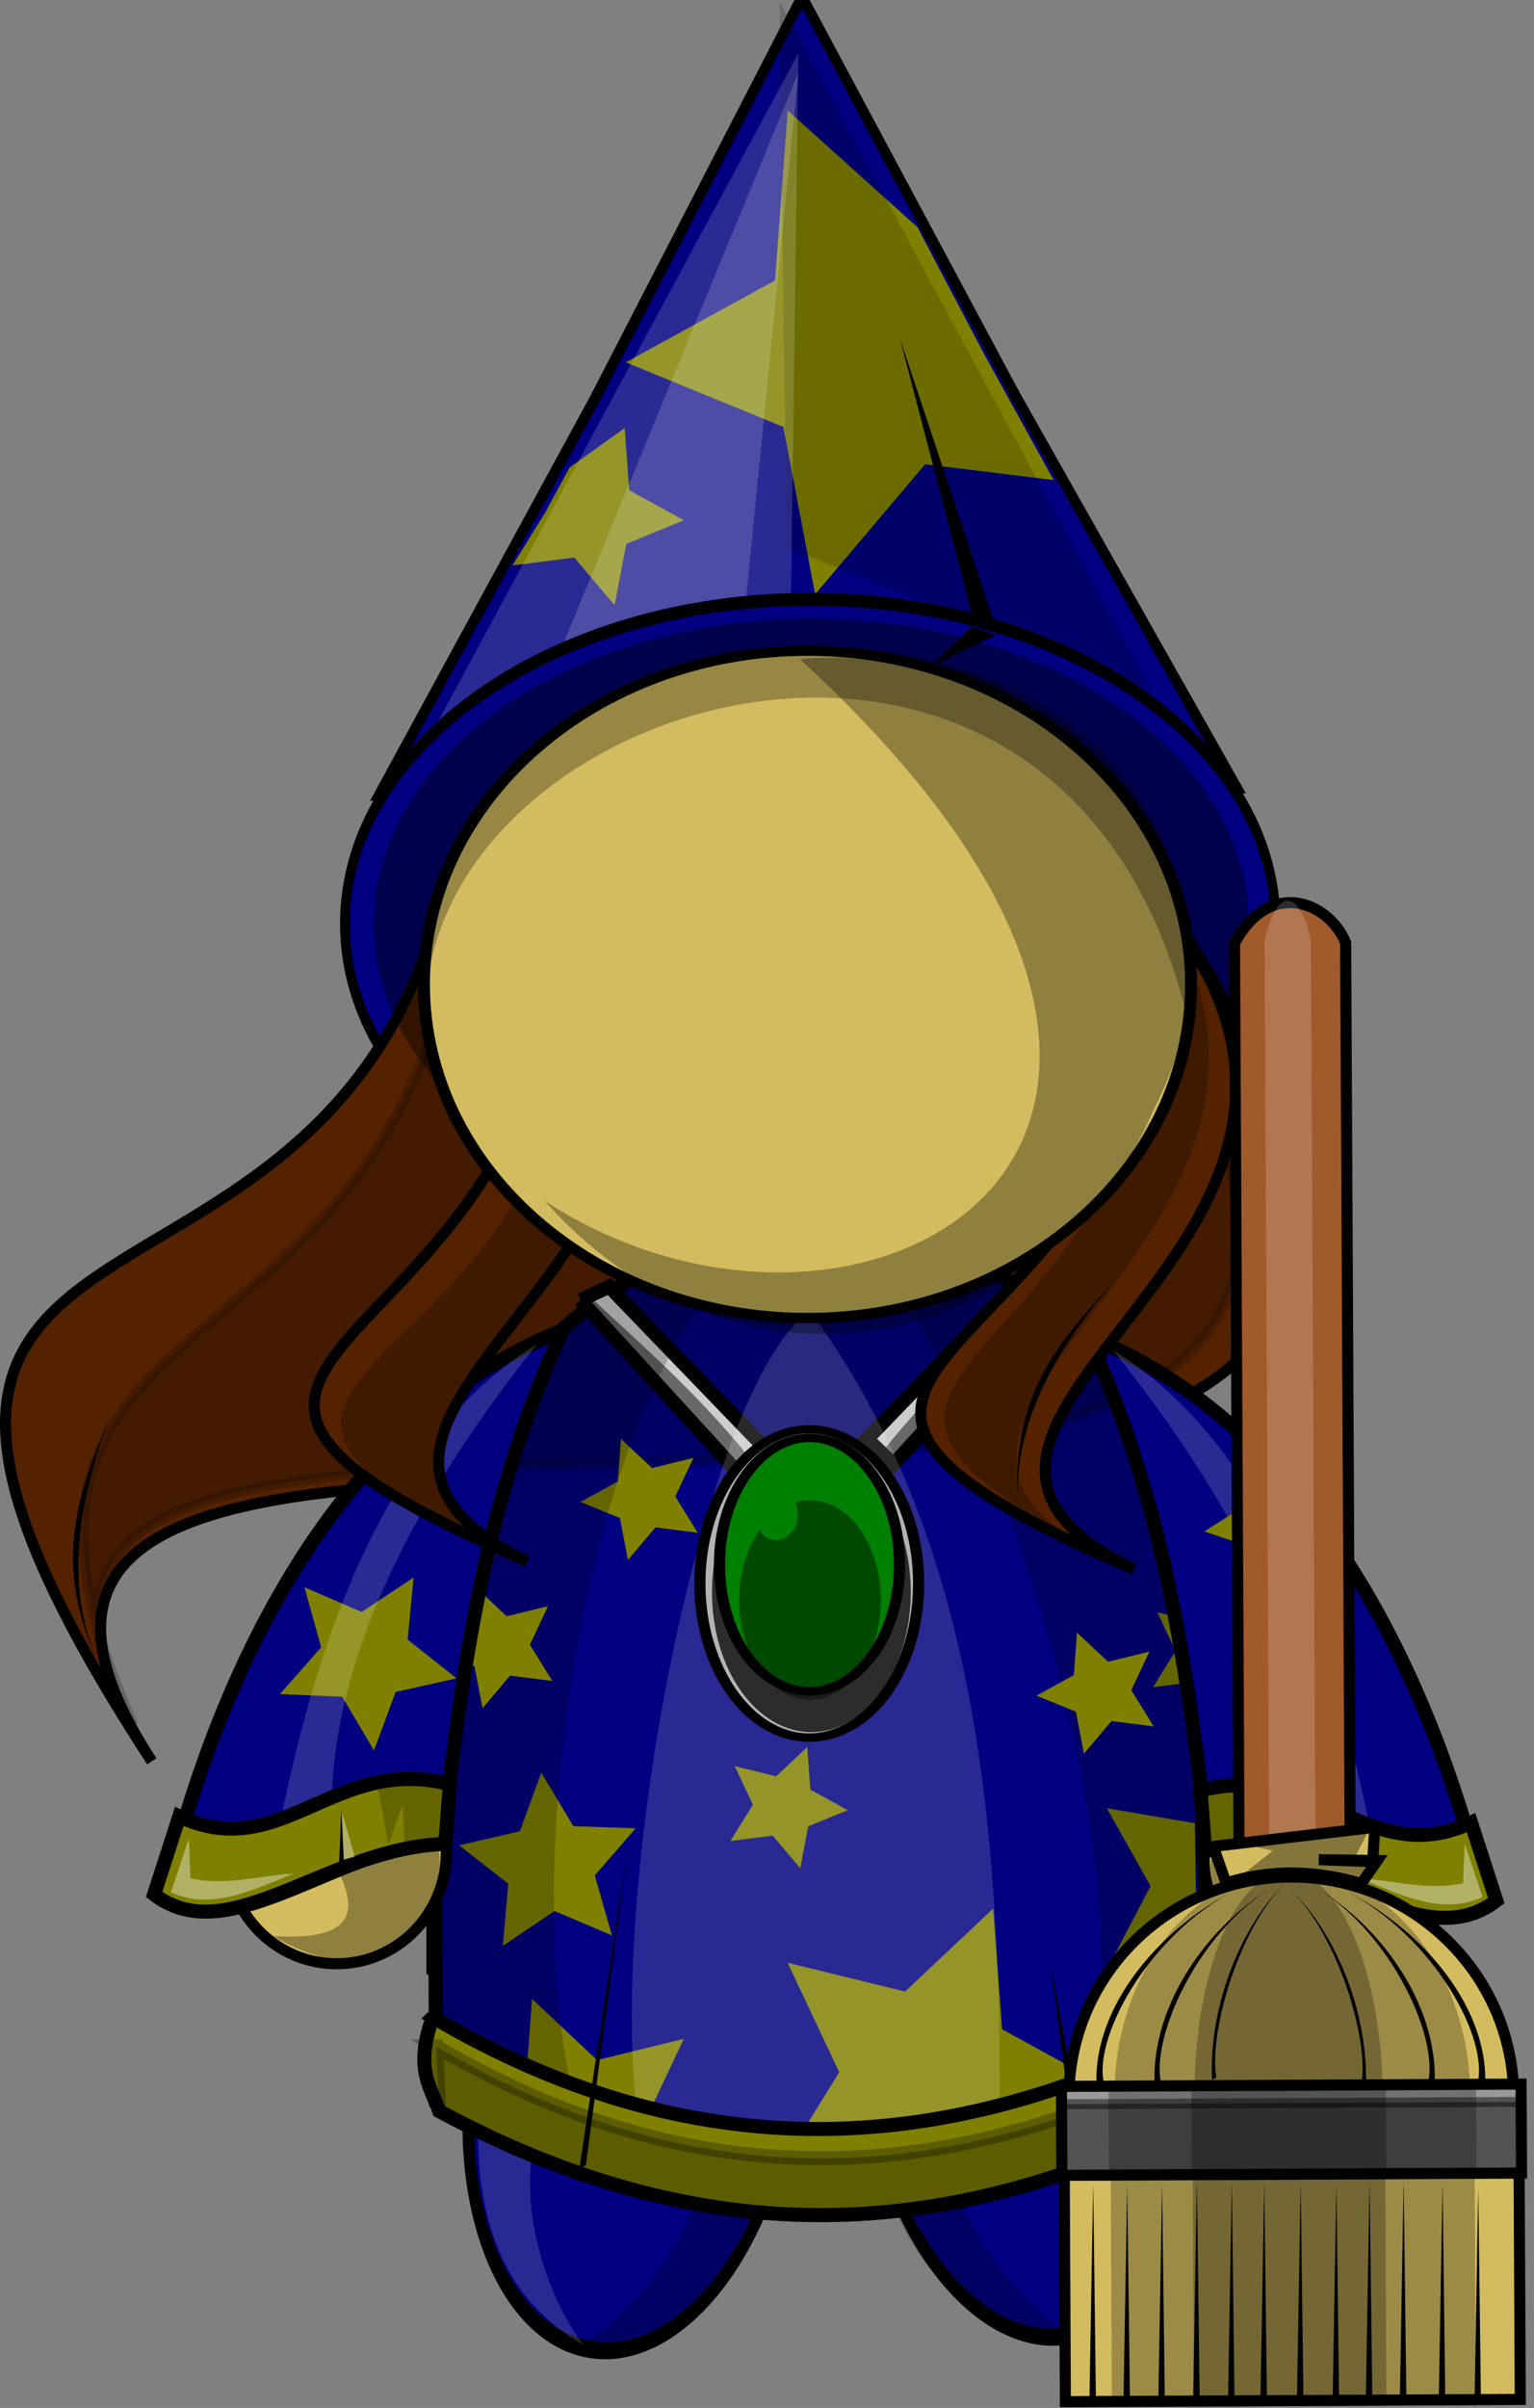 <?xml version="1.0" encoding="UTF-8" standalone="no"?>
<!-- Created with Inkscape (http://www.inkscape.org/) -->

<svg
   xmlns:dc="http://purl.org/dc/elements/1.1/"
   xmlns:cc="http://creativecommons.org/ns#"
   xmlns:rdf="http://www.w3.org/1999/02/22-rdf-syntax-ns#"
   xmlns:svg="http://www.w3.org/2000/svg"
   xmlns="http://www.w3.org/2000/svg"
   xmlns:sodipodi="http://sodipodi.sourceforge.net/DTD/sodipodi-0.dtd"
   xmlns:inkscape="http://www.inkscape.org/namespaces/inkscape"
   width="437.512"
   height="686.346"
   id="svg7305"
   version="1.1"
   inkscape:version="0.48.3.1 r9886"
   sodipodi:docname="bruja.svg">
  <rect width="100%" height="100%" fill="#808080" stroke="none"/>
  <defs
     id="defs7307">
    <inkscape:perspective
       sodipodi:type="inkscape:persp3d"
       inkscape:vp_x="0 : 240 : 1"
       inkscape:vp_y="0 : 1000 : 0"
       inkscape:vp_z="640 : 240 : 1"
       inkscape:persp3d-origin="320 : 160 : 1"
       id="perspective7313" />
    <inkscape:perspective
       id="perspective7230"
       inkscape:persp3d-origin="0.5 : 0.33333333 : 1"
       inkscape:vp_z="1 : 0.5 : 1"
       inkscape:vp_y="0 : 1000 : 0"
       inkscape:vp_x="0 : 0.5 : 1"
       sodipodi:type="inkscape:persp3d" />
    <inkscape:perspective
       id="perspective7570"
       inkscape:persp3d-origin="0.5 : 0.33333333 : 1"
       inkscape:vp_z="1 : 0.5 : 1"
       inkscape:vp_y="0 : 1000 : 0"
       inkscape:vp_x="0 : 0.5 : 1"
       sodipodi:type="inkscape:persp3d" />
    <inkscape:perspective
       id="perspective8532"
       inkscape:persp3d-origin="0.5 : 0.33333333 : 1"
       inkscape:vp_z="1 : 0.5 : 1"
       inkscape:vp_y="0 : 1000 : 0"
       inkscape:vp_x="0 : 0.5 : 1"
       sodipodi:type="inkscape:persp3d" />
    <inkscape:perspective
       id="perspective8792"
       inkscape:persp3d-origin="0.5 : 0.33333333 : 1"
       inkscape:vp_z="1 : 0.5 : 1"
       inkscape:vp_y="0 : 1000 : 0"
       inkscape:vp_x="0 : 0.5 : 1"
       sodipodi:type="inkscape:persp3d" />
    <inkscape:perspective
       id="perspective18448"
       inkscape:persp3d-origin="0.5 : 0.33333333 : 1"
       inkscape:vp_z="1 : 0.5 : 1"
       inkscape:vp_y="0 : 1000 : 0"
       inkscape:vp_x="0 : 0.5 : 1"
       sodipodi:type="inkscape:persp3d" />
    <inkscape:perspective
       id="perspective9217"
       inkscape:persp3d-origin="0.5 : 0.33333333 : 1"
       inkscape:vp_z="1 : 0.5 : 1"
       inkscape:vp_y="0 : 1000 : 0"
       inkscape:vp_x="0 : 0.5 : 1"
       sodipodi:type="inkscape:persp3d" />
    <inkscape:perspective
       id="perspective11604"
       inkscape:persp3d-origin="0.5 : 0.33333333 : 1"
       inkscape:vp_z="1 : 0.5 : 1"
       inkscape:vp_y="0 : 1000 : 0"
       inkscape:vp_x="0 : 0.5 : 1"
       sodipodi:type="inkscape:persp3d" />
  </defs>
  <sodipodi:namedview
     id="base"
     pagecolor="#ffffff"
     bordercolor="#666666"
     borderopacity="1.0"
     inkscape:pageopacity="0.0"
     inkscape:pageshadow="2"
     inkscape:zoom="0.38736264"
     inkscape:cx="-102.6838"
     inkscape:cy="280.43614"
     inkscape:current-layer="g11439"
     inkscape:document-units="px"
     showgrid="false"
     inkscape:window-width="1022"
     inkscape:window-height="623"
     inkscape:window-x="0"
     inkscape:window-y="48"
     inkscape:window-maximized="0"
     fit-margin-top="0"
     fit-margin-left="0"
     fit-margin-right="0"
     fit-margin-bottom="0" />
  <g
     id="layer1"
     inkscape:label="Layer 1"
     inkscape:groupmode="layer"
     transform="translate(-8.421,255.115)">
    <g
       transform="matrix(4,0,0,4,757.923,-7298.688)"
       id="g11439">
      <path
         transform="matrix(0.303,0,0,-0.324,-79.475,2220.172)"
         d="m -167.379,1418.235 -48.739,-88.368 -50.782,-87.21 100.898,1.975 100.917,-0.373 -52.159,86.393 z"
         inkscape:randomized="0"
         inkscape:rounded="0"
         inkscape:flatsided="false"
         sodipodi:arg2="2.6259302"
         sodipodi:arg1="1.5787327"
         sodipodi:r2="57.086895"
         sodipodi:r1="116.52179"
         sodipodi:cy="1301.7169"
         sodipodi:cx="-166.45445"
         sodipodi:sides="3"
         id="path8282-4"
         style="color:#000000;fill:#000080;fill-opacity:1;fill-rule:nonzero;stroke:#000000;stroke-width:2.427px;stroke-linecap:butt;stroke-linejoin:miter;stroke-miterlimit:4;stroke-opacity:1;stroke-dasharray:none;stroke-dashoffset:0;marker:none;visibility:visible;display:inline;overflow:visible;enable-background:accumulate"
         sodipodi:type="star" />
      <path
         sodipodi:nodetypes="cccccccccc"
         id="path7991-1-8-1"
         d="m -129.256,1803.245 7.848,-9.267 9.162,1.125 -4.893,-8.856 -4.817,-9.162 -9.253,-8.321 -0.902,12.11 -10.647,5.84 11.239,4.601 2.264,11.931 z"
         style="color:#000000;fill:#808000;fill-opacity:1;fill-rule:nonzero;stroke:none;stroke-width:0.912px;marker:none;visibility:visible;display:inline;overflow:visible;enable-background:accumulate"
         inkscape:connector-curvature="0" />
      <path
         sodipodi:nodetypes="cccc"
         id="path8537-7-5-0"
         d="m -131.8,1761.002 26.548,49.191 -26.024,-10.273 -0.523,-38.918 z"
         style="opacity:0.167;fill:#000000;stroke:none"
         inkscape:connector-curvature="0" />
      <path
         sodipodi:nodetypes="cccccccccc"
         id="path7991-4-4"
         d="m -143.553,1804.018 -2.872,-3.392 -4.409,0.561 2.338,-3.78 1.728,-3.196 3.931,-2.814 0.33,4.432 3.897,2.137 -4.113,1.684 -0.829,4.367 z"
         style="color:#000000;fill:#808000;fill-opacity:1;fill-rule:nonzero;stroke:none;stroke-width:0.912px;marker:none;visibility:visible;display:inline;overflow:visible;enable-background:accumulate"
         inkscape:connector-curvature="0" />
      <path
         sodipodi:nodetypes="cccc"
         id="path8537-7-8"
         d="m -130.452,1764.701 -26.548,49.191 26.024,-10.273 0.523,-38.918 z"
         style="opacity:0.167;fill:#ffffff;stroke:none"
         inkscape:connector-curvature="0" />
      <path
         id="path8537-70"
         d="m -130.452,1766.088 -16.838,40.868 13.078,-3.106 3.76,-37.763 z"
         style="opacity:0.167;fill:#ffffff;stroke:none"
         inkscape:connector-curvature="0" />
      <path
         transform="matrix(0.932,0,0,1.242,-5.496,-62.943)"
         d="m -97.561,1521.46 c 0,10.278 -15.94,18.61 -35.603,18.61 -19.663,0 -35.603,-8.332 -35.603,-18.61 0,-10.278 15.94,-18.611 35.603,-18.611 19.663,0 35.603,8.332 35.603,18.611 z"
         sodipodi:ry="18.610533"
         sodipodi:rx="35.60276"
         sodipodi:cy="1521.46"
         sodipodi:cx="-133.16357"
         id="path8259-8"
         style="color:#000000;fill:#000080;fill-opacity:1;fill-rule:nonzero;stroke:#000000;stroke-width:0.734px;stroke-linecap:butt;stroke-linejoin:miter;stroke-miterlimit:4;stroke-opacity:1;stroke-dasharray:none;stroke-dashoffset:0;marker:none;visibility:visible;display:inline;overflow:visible;enable-background:accumulate"
         sodipodi:type="arc" />
      <path
         sodipodi:nodetypes="cccc"
         id="path9325"
         d="m -156.771,1828.045 53.129,-1.798 c 44.896,68.942 -101.127,16.822 -72.909,60.158 -28.48,-43.638 9.265,-27.543 19.78,-58.36 z"
         style="color:#000000;fill:#552200;fill-opacity:1;fill-rule:nonzero;stroke:#000000;stroke-width:0.79px;stroke-linecap:butt;stroke-linejoin:miter;stroke-miterlimit:4;stroke-opacity:1;stroke-dasharray:none;stroke-dashoffset:0;marker:none;visibility:visible;display:inline;overflow:visible;enable-background:accumulate"
         inkscape:connector-curvature="0" />
      <g
         id="g5353-2-9-3-4-2"
         transform="translate(-960.624,99.545)">
        <path
           sodipodi:type="arc"
           style="color:#000000;fill:#000080;fill-opacity:1;fill-rule:nonzero;stroke:#000000;stroke-width:0.552px;stroke-linecap:butt;stroke-linejoin:miter;stroke-miterlimit:4;stroke-opacity:1;stroke-dasharray:none;stroke-dashoffset:0;marker:none;visibility:visible;display:inline;overflow:visible;enable-background:accumulate"
           id="path6017-7-5-3-1-0-8-7-4-1-8-4"
           sodipodi:cx="266.68027"
           sodipodi:cy="450.3295"
           sodipodi:rx="7.8286824"
           sodipodi:ry="8.6494312"
           d="m 274.509,450.329 c 0,4.777 -3.505,8.649 -7.829,8.649 -4.324,0 -7.829,-3.872 -7.829,-8.649 0,-4.777 3.505,-8.649 7.829,-8.649 4.324,0 7.829,3.872 7.829,8.649 z"
           transform="matrix(-1.454,0.151,0.297,2.225,1100.427,766.358)" />
        <path
           sodipodi:type="arc"
           style="color:#000000;fill:#000080;fill-opacity:1;fill-rule:nonzero;stroke:#000000;stroke-width:0.552px;stroke-linecap:butt;stroke-linejoin:miter;stroke-miterlimit:4;stroke-opacity:1;stroke-dasharray:none;stroke-dashoffset:0;marker:none;visibility:visible;display:inline;overflow:visible;enable-background:accumulate"
           id="path6017-6-6-5-9-9-2-8-1-7-7"
           sodipodi:cx="266.68027"
           sodipodi:cy="450.3295"
           sodipodi:rx="7.8286824"
           sodipodi:ry="8.6494312"
           d="m 274.509,450.329 c 0,4.777 -3.505,8.649 -7.829,8.649 -4.324,0 -7.829,-3.872 -7.829,-8.649 0,-4.777 3.505,-8.649 7.829,-8.649 4.324,0 7.829,3.872 7.829,8.649 z"
           transform="matrix(1.454,0.151,-0.297,2.225,564.301,767.319)" />
        <path
           style="color:#000000;fill:#cccccc;fill-opacity:1;fill-rule:nonzero;stroke:#000000;stroke-width:1px;stroke-linecap:butt;stroke-linejoin:miter;stroke-miterlimit:4;stroke-opacity:1;stroke-dasharray:none;stroke-dashoffset:0;marker:none;visibility:visible;display:inline;overflow:visible;enable-background:accumulate"
           d="m 804.152,1777.339 c 19.203,7.795 37.233,6.68 54.531,0 l 0,24.379 c -21.496,11.198 -39.644,8.531 -54.531,0 l 0,-24.379 z"
           id="rect5545-7-1-48-4-4-2-1-0-1-9"
           sodipodi:nodetypes="ccccc"
           inkscape:connector-curvature="0" />
        <path
           style="color:#000000;fill:#cccccc;fill-opacity:1;fill-rule:nonzero;stroke:none;stroke-width:1px;marker:none;visibility:visible;display:inline;overflow:visible;enable-background:accumulate"
           d="m 807.098,1776.703 -0.64,4.07 c 16.524,4.161 34.608,6.966 51.601,-0.833 -0.331,-1.544 -0.662,-2.933 -0.993,-4.312 l -49.968,1.075 z"
           id="path3059-3-0-7-6-2-3-7-3"
           sodipodi:nodetypes="ccccc"
           inkscape:connector-curvature="0" />
        <g
           id="g5345-1-9-4-2-9">
          <path
             sodipodi:nodetypes="cccc"
             id="path6197-8-2-6-8-5-2-0-3-0-7-2"
             d="m 851.498,1826.369 c 3.67,-6.06 5.128,-19.392 -5.57,-20.706 l 9.823,-3.211 c 3.564,7.726 5.453,18.363 -4.252,23.917 z"
             style="opacity:0.103;color:#000000;fill:#000000;fill-opacity:1;fill-rule:nonzero;stroke:none;stroke-width:1px;marker:none;visibility:visible;display:inline;overflow:visible;enable-background:accumulate"
             inkscape:connector-curvature="0" />
          <path
             sodipodi:nodetypes="ccccc"
             id="path6139-0-8-9-6-1-6-9-3-2-8"
             d="m 808.025,1804.069 c 7.578,3.143 14.951,4.95 22.054,5 l -0.625,1.964 c -7.965,-0.108 -15.479,-1.311 -21.786,-5.446 l 0.357,-1.518 z"
             style="opacity:0.21;color:#000000;fill:#000000;fill-opacity:1;fill-rule:nonzero;stroke:none;stroke-width:1px;marker:none;visibility:visible;display:inline;overflow:visible;enable-background:accumulate"
             inkscape:connector-curvature="0" />
          <path
             sodipodi:nodetypes="ccccc"
             id="path6139-9-4-9-6-9-3-1-0-9-2-3"
             d="m 856.463,1803.176 c -7.578,3.143 -14.951,4.95 -22.054,5 l 0.625,1.964 c 7.965,-0.108 15.479,-1.311 21.786,-5.446 l -0.357,-1.518 z"
             style="opacity:0.21;color:#000000;fill:#000000;fill-opacity:1;fill-rule:nonzero;stroke:none;stroke-width:1px;marker:none;visibility:visible;display:inline;overflow:visible;enable-background:accumulate"
             inkscape:connector-curvature="0" />
          <path
             sodipodi:nodetypes="cccc"
             id="path6197-17-7-2-2-3-5-8-1-6-0"
             d="m 814.543,1828.444 c 6.089,-3.622 13.645,-14.703 4.821,-20.893 l 10.179,1.786 c -0.487,8.494 -3.823,18.77 -15,19.107 z"
             style="opacity:0.21;color:#000000;fill:#000000;fill-opacity:1;fill-rule:nonzero;stroke:none;stroke-width:1px;marker:none;visibility:visible;display:inline;overflow:visible;enable-background:accumulate"
             inkscape:connector-curvature="0" />
          <path
             sodipodi:nodetypes="cccc"
             id="path6197-1-9-3-1-2-3-9-8-9-1-1"
             d="m 849.908,1827.885 c -6.089,-3.622 -13.645,-14.703 -4.821,-20.893 l -10.179,1.786 c 0.487,8.494 3.823,18.77 15,19.107 z"
             style="opacity:0.21;color:#000000;fill:#000000;fill-opacity:1;fill-rule:nonzero;stroke:none;stroke-width:1px;marker:none;visibility:visible;display:inline;overflow:visible;enable-background:accumulate"
             inkscape:connector-curvature="0" />
          <path
             sodipodi:nodetypes="cccc"
             id="path6197-8-5-3-6-7-4-8-4-5-6-0-7"
             d="m 814.83,1828.434 c -4.248,-5.67 -7.011,-18.794 3.506,-21.153 l -10.091,-2.229 c -1.065,5.779 -2.987,17.979 6.585,23.382 z"
             style="opacity:0.163;color:#000000;fill:#ffffff;fill-opacity:1;fill-rule:nonzero;stroke:none;stroke-width:1px;marker:none;visibility:visible;display:inline;overflow:visible;enable-background:accumulate"
             inkscape:connector-curvature="0" />
        </g>
      </g>
      <path
         transform="matrix(0.876,0,0,1.168,-12.888,49.657)"
         d="m -97.561,1521.46 c 0,10.278 -15.94,18.61 -35.603,18.61 -19.663,0 -35.603,-8.332 -35.603,-18.61 0,-10.278 15.94,-18.611 35.603,-18.611 19.663,0 35.603,8.332 35.603,18.611 z"
         sodipodi:ry="18.610533"
         sodipodi:rx="35.60276"
         sodipodi:cy="1521.46"
         sodipodi:cx="-133.16357"
         id="path8259-3-8"
         style="opacity:0.408;color:#000000;fill:#000000;fill-opacity:1;fill-rule:nonzero;stroke:none;stroke-width:0.734px;marker:none;visibility:visible;display:inline;overflow:visible;enable-background:accumulate"
         sodipodi:type="arc" />
      <path
         d="m 311.429,356.416 c 0,15.286 -12.232,27.679 -27.321,27.679 -15.089,0 -27.321,-12.392 -27.321,-27.679 0,-15.286 12.232,-27.679 27.321,-27.679 15.089,0 27.321,12.392 27.321,27.679 z"
         sodipodi:ry="27.678572"
         sodipodi:rx="27.321428"
         sodipodi:cy="356.41592"
         sodipodi:cx="284.10715"
         id="path5403-1-1-6-9-22-2-0-9-6-9"
         style="color:#000000;fill:#000080;fill-opacity:1;fill-rule:nonzero;stroke:#000000;stroke-width:1px;stroke-linecap:butt;stroke-linejoin:miter;stroke-miterlimit:4;stroke-opacity:1;stroke-dasharray:none;stroke-dashoffset:0;marker:none;visibility:visible;display:inline;overflow:visible;enable-background:accumulate"
         sodipodi:type="arc"
         transform="translate(-413.114,1519.782)" />
      <path
         sodipodi:nodetypes="cccc"
         id="path9325-1"
         d="m -155.41,1830.484 48.547,-1.643 c 41.025,62.996 -93.422,15.034 -71.015,54.97 -13.516,-30.671 15.245,-23.412 22.467,-53.327 z"
         style="opacity:0.202;color:#000000;fill:#000000;fill-opacity:1;fill-rule:nonzero;stroke:#000000;stroke-width:0.722px;stroke-linecap:butt;stroke-linejoin:miter;stroke-miterlimit:4;stroke-opacity:1;stroke-dasharray:none;stroke-dashoffset:0;marker:none;visibility:visible;display:inline;overflow:visible;enable-background:accumulate"
         inkscape:connector-curvature="0" />
      <path
         transform="translate(0,308.268)"
         id="path10553"
         d="m -145.982,1545.279 11.198,12.261 1.88,-1.798 -11.034,-11.443 -2.043,0.981 z"
         style="fill:#cccccc;stroke:#000000;stroke-width:1px;stroke-linecap:butt;stroke-linejoin:miter;stroke-opacity:1"
         inkscape:connector-curvature="0" />
      <path
         sodipodi:nodetypes="ccccc"
         id="path10553-1"
         d="m -145.982,1853.547 11.198,12.261 0.84,-1.047 c -3.819,-4.714 -7.82,-8.157 -11.786,-11.848 l -0.252,0.634 z"
         style="opacity:0.491;fill:#000000;stroke:none"
         inkscape:connector-curvature="0" />
      <path
         sodipodi:nodetypes="ccccc"
         id="rect5545-7-1-48-8-3-9-3-1-1"
         d="m -156.403,1877.262 c 19.203,7.795 37.233,6.68 54.531,0 l 0.694,34.089 c -21.496,11.198 -40.222,7.837 -55.109,-0.694 l -0.116,-33.395 z"
         style="color:#000000;fill:#000080;fill-opacity:1;fill-rule:nonzero;stroke:#000000;stroke-width:1px;stroke-linecap:butt;stroke-linejoin:miter;stroke-miterlimit:4;stroke-opacity:1;stroke-dasharray:none;stroke-dashoffset:0;marker:none;visibility:visible;display:inline;overflow:visible;enable-background:accumulate"
         inkscape:connector-curvature="0" />
      <path
         sodipodi:nodetypes="ccccc"
         id="path3059-3-9-7-6-38-5-5"
         d="m -151.496,1876.625 -0.64,4.07 c 16.524,4.161 34.608,6.966 51.601,-0.833 -0.331,-1.544 -0.662,-2.933 -0.993,-4.312 l -49.968,1.075 z"
         style="color:#000000;fill:#000080;fill-opacity:1;fill-rule:nonzero;stroke:none;stroke-width:1px;marker:none;visibility:visible;display:inline;overflow:visible;enable-background:accumulate"
         inkscape:connector-curvature="0" />
      <path
         transform="matrix(-0.353,0.146,0.146,0.353,-437.633,1356.435)"
         d="m -197.803,1542.5 -7.072,-3.652 -6.915,3.941 1.288,-7.855 -5.885,-5.359 7.868,-1.202 3.278,-7.253 3.575,7.112 7.911,0.876 -5.659,5.598 z"
         inkscape:randomized="0"
         inkscape:rounded="0"
         inkscape:flatsided="false"
         sodipodi:arg2="1.5501193"
         sodipodi:arg1="0.92180077"
         sodipodi:r2="5.8306255"
         sodipodi:r1="11.901066"
         sodipodi:cy="1533.0187"
         sodipodi:cx="-204.99603"
         sodipodi:sides="5"
         id="path7991-5-4"
         style="color:#000000;fill:#808000;fill-opacity:1;fill-rule:nonzero;stroke:none;stroke-width:0.912px;marker:none;visibility:visible;display:inline;overflow:visible;enable-background:accumulate"
         sodipodi:type="star" />
      <path
         transform="matrix(-0.555,0.065,0.065,0.555,-361.566,1056.328)"
         d="m -197.803,1542.5 -7.072,-3.652 -6.915,3.941 1.288,-7.855 -5.885,-5.359 7.868,-1.202 3.278,-7.253 3.575,7.112 7.911,0.876 -5.659,5.598 z"
         inkscape:randomized="0"
         inkscape:rounded="0"
         inkscape:flatsided="false"
         sodipodi:arg2="1.5501193"
         sodipodi:arg1="0.92180077"
         sodipodi:r2="5.8306255"
         sodipodi:r1="11.901066"
         sodipodi:cy="1533.0187"
         sodipodi:cx="-204.99603"
         sodipodi:sides="5"
         id="path7991-1-92"
         style="color:#000000;fill:#808000;fill-opacity:1;fill-rule:nonzero;stroke:none;stroke-width:0.912px;marker:none;visibility:visible;display:inline;overflow:visible;enable-background:accumulate"
         sodipodi:type="star" />
      <path
         sodipodi:nodetypes="cccccc"
         id="path7991-7-8-5"
         d="m -141.334,1911.941 2.716,-5.759 -6.185,1.512 -4.637,-4.363 -0.473,6.349 8.579,2.26 z"
         style="color:#000000;fill:#808000;fill-opacity:1;fill-rule:nonzero;stroke:none;stroke-width:0.912px;marker:none;visibility:visible;display:inline;overflow:visible;enable-background:accumulate"
         inkscape:connector-curvature="0" />
      <path
         sodipodi:nodetypes="ccccccc"
         id="path5951-5-5-3-3-9-3-0-9-7"
         d="m -137.36,1853.814 c -10.777,15.141 -13.632,51.205 -6.921,62.112 l -12.519,-4.866 1.145,-20.372 c 1.779,-12.392 3.704,-24.722 8.75,-35.714 l 4.273,-2.801 5.273,1.641 z"
         style="opacity:0.21;fill:#000000;stroke:none"
         inkscape:connector-curvature="0" />
      <path
         sodipodi:nodetypes="cccccccccccc"
         id="path7991-7-4"
         d="m -121.574,1917.1 -1.946,-2.298 -8.553,1.089 4.535,-7.333 -3.678,-7.798 8.375,2.048 6.279,-5.908 0.641,8.598 7.559,4.146 -7.979,3.266 -0.646,3.406 -4.587,0.783 z"
         style="color:#000000;fill:#808000;fill-opacity:1;fill-rule:nonzero;stroke:none;stroke-width:0.912px;marker:none;visibility:visible;display:inline;overflow:visible;enable-background:accumulate"
         inkscape:connector-curvature="0" />
      <path
         sodipodi:nodetypes="cccccc"
         id="path7991-7-8-8-9"
         d="m -102.05,1899.686 -6.243,1.25 2.956,-5.639 -3.119,-5.551 6.277,1.069 0.129,8.871 z"
         style="color:#000000;fill:#808000;fill-opacity:1;fill-rule:nonzero;stroke:none;stroke-width:0.912px;marker:none;visibility:visible;display:inline;overflow:visible;enable-background:accumulate"
         inkscape:connector-curvature="0" />
      <g
         transform="translate(-20.344,-1.387)"
         id="g8463-9">
        <path
           transform="matrix(-0.286,0,0,0.286,7.893,1792.812)"
           sodipodi:type="arc"
           style="color:#000000;fill:#d3bc5f;fill-opacity:1;fill-rule:nonzero;stroke:#000000;stroke-width:2.766px;stroke-linecap:butt;stroke-linejoin:miter;stroke-miterlimit:4;stroke-opacity:1;stroke-dasharray:none;stroke-dashoffset:0;marker:none;visibility:visible;display:inline;overflow:visible;enable-background:accumulate"
           id="path5403-8-7-2-3-7-7-1-4-9-4-4"
           sodipodi:cx="284.10715"
           sodipodi:cy="356.41592"
           sodipodi:rx="27.321428"
           sodipodi:ry="27.678572"
           d="m 311.429,356.416 c 0,15.286 -12.232,27.679 -27.321,27.679 -15.089,0 -27.321,-12.392 -27.321,-27.679 0,-15.286 12.232,-27.679 27.321,-27.679 15.089,0 27.321,12.392 27.321,27.679 z" />
        <path
           style="opacity:0.322;color:#000000;fill:#000000;fill-opacity:1;fill-rule:nonzero;stroke:none;stroke-width:1px;marker:none;visibility:visible;display:inline;overflow:visible;enable-background:accumulate"
           d="m -65.928,1893.243 -7.702,3.157 c -1.744,3.791 0.856,4.516 4.798,4.293 -5.602,3.283 -8.764,1.413 -11.364,-1.641 -0.2,-2.095 -1.31,-5.31 0.505,-4.925 4.714,1.919 9.428,-0.71 14.142,-2.273 l -0.379,1.389 z"
           id="path6893-1-9-3-4-6-5-0-7-8-5"
           sodipodi:nodetypes="ccccccc"
           inkscape:connector-curvature="0" />
        <path
           sodipodi:type="star"
           style="color:#000000;fill:#808000;fill-opacity:1;fill-rule:nonzero;stroke:none;stroke-width:0.912px;marker:none;visibility:visible;display:inline;overflow:visible;enable-background:accumulate"
           id="path7991-1-5-1-9"
           sodipodi:sides="5"
           sodipodi:cx="-204.99603"
           sodipodi:cy="1533.0187"
           sodipodi:r1="11.901066"
           sodipodi:r2="5.8306255"
           sodipodi:arg1="0.92180077"
           sodipodi:arg2="1.5501193"
           inkscape:flatsided="false"
           inkscape:rounded="0"
           inkscape:randomized="0"
           d="m -197.803,1542.5 -7.072,-3.652 -6.915,3.941 1.288,-7.855 -5.885,-5.359 7.868,-1.202 3.278,-7.253 3.575,7.112 7.911,0.876 -5.659,5.598 z"
           transform="matrix(0.353,0.146,-0.146,0.353,215.193,1368.829)" />
        <path
           style="color:#000000;fill:#000080;fill-opacity:1;fill-rule:nonzero;stroke:#000000;stroke-width:1px;stroke-linecap:butt;stroke-linejoin:miter;stroke-miterlimit:4;stroke-opacity:1;stroke-dasharray:none;stroke-dashoffset:0;marker:none;visibility:visible;display:inline;overflow:visible;enable-background:accumulate"
           d="m -89.467,1857.52 c 18.707,7.428 25.86,29.767 28.388,40.244 -4.046,4.074 -13.39,-3.813 -19.816,-3.815 -1.404,-12.143 -2.969,-24.286 -8.571,-36.428 z"
           id="path5614-3-8-8-8-3-1-0-1-0-3"
           sodipodi:nodetypes="cccc"
           inkscape:connector-curvature="0" />
        <path
           style="opacity:0.167;color:#000000;fill:#ffffff;fill-opacity:1;fill-rule:nonzero;stroke:none;stroke-width:1px;marker:none;visibility:visible;display:inline;overflow:visible;enable-background:accumulate"
           d="m -87.662,1858.495 c 8.817,11.043 15.964,24.052 14.482,36.741 2.361,-1.067 3.366,3.24 4.748,2.009 -2.108,-11.396 -5.99,-30.596 -19.23,-38.751 z"
           id="path6260-6-1-8-3-2-8-6-1-3-5"
           sodipodi:nodetypes="cccc"
           inkscape:connector-curvature="0" />
        <path
           style="fill:#808000;stroke:#000000;stroke-width:1px;stroke-linecap:butt;stroke-linejoin:miter;stroke-opacity:1"
           d="m -81.103,1894.123 -0.327,-4.25 c 8.212,-2.147 12.002,5.702 19.29,2.289 l 1.798,5.558 c -5.307,4.087 -12.339,-3.351 -20.761,-3.596 z"
           id="path7989-0-7"
           sodipodi:nodetypes="ccccc"
           inkscape:connector-curvature="0" />
      </g>
      <path
         id="path10553-0"
         d="m -112.47,1852.975 -11.198,12.261 -1.88,-1.798 11.034,-11.443 2.043,0.981 z"
         style="fill:#cccccc;stroke:#000000;stroke-width:1px;stroke-linecap:butt;stroke-linejoin:miter;stroke-opacity:1"
         inkscape:connector-curvature="0" />
      <path
         sodipodi:nodetypes="ccccc"
         id="path10553-1-0"
         d="m -112.175,1852.813 -11.198,12.261 -0.84,-1.047 c 3.819,-4.714 7.82,-8.157 11.786,-11.848 l 0.252,0.634 z"
         style="opacity:0.491;fill:#000000;stroke:none"
         inkscape:connector-curvature="0" />
      <path
         sodipodi:nodetypes="ccccccc"
         id="path5951-4-9-9-1-1-2-8-5-4-0"
         d="m -122.2,1854.687 c 10.777,18.002 17.403,48.196 10.692,61.163 l 9.842,-5.12 -0.597,-13.552 c 1.17,-11.062 -2.216,-28.929 -8.75,-42.463 l -5.231,-2.865 -5.956,2.836 z"
         style="opacity:0.21;fill:#000000;stroke:none"
         inkscape:connector-curvature="0" />
      <path
         sodipodi:nodetypes="ccc"
         id="path9348"
         d="m -104.511,1825.53 c 19.682,24.079 -23.909,36.511 -2.016,47.193 -35.968,-15.514 3.38,-13.539 2.016,-47.193 z"
         style="color:#000000;fill:#552200;fill-opacity:1;fill-rule:nonzero;stroke:#000000;stroke-width:0.79px;stroke-linecap:butt;stroke-linejoin:miter;stroke-miterlimit:4;stroke-opacity:1;stroke-dasharray:none;stroke-dashoffset:0;marker:none;visibility:visible;display:inline;overflow:visible;enable-background:accumulate"
         inkscape:connector-curvature="0" />
      <path
         sodipodi:nodetypes="ccc"
         id="path9348-9"
         d="m -104.511,1825.53 c 15.132,24.558 -27.623,36.902 -2.016,47.193 -32.273,-15.523 3.602,-11.929 2.016,-47.193 z"
         style="opacity:0.249;color:#000000;fill:#000000;fill-opacity:1;fill-rule:nonzero;stroke:none;stroke-width:0.79px;marker:none;visibility:visible;display:inline;overflow:visible;enable-background:accumulate"
         inkscape:connector-curvature="0" />
      <path
         d="m 311.429,356.416 c 0,15.286 -12.232,27.679 -27.321,27.679 -15.089,0 -27.321,-12.392 -27.321,-27.679 0,-15.286 12.232,-27.679 27.321,-27.679 15.089,0 27.321,12.392 27.321,27.679 z"
         sodipodi:ry="27.678572"
         sodipodi:rx="27.321428"
         sodipodi:cy="356.41592"
         sodipodi:cx="284.10715"
         id="path5403-8-7-2-3-7-7-1-4-9-8"
         style="color:#000000;fill:#d3bc5f;fill-opacity:1;fill-rule:nonzero;stroke:#000000;stroke-width:2.766px;stroke-linecap:butt;stroke-linejoin:miter;stroke-miterlimit:4;stroke-opacity:1;stroke-dasharray:none;stroke-dashoffset:0;marker:none;visibility:visible;display:inline;overflow:visible;enable-background:accumulate"
         sodipodi:type="arc"
         transform="matrix(0.286,0,0,0.286,-244.623,1790.978)" />
      <path
         sodipodi:nodetypes="ccccccc"
         id="path6893-1-9-3-4-6-5-0-7-1"
         d="m -170.802,1891.409 7.702,3.157 c 1.744,3.791 -0.856,4.516 -4.798,4.293 5.602,3.283 8.764,1.413 11.364,-1.641 0.2,-2.095 1.31,-5.31 -0.505,-4.925 -4.714,1.919 -9.428,-0.71 -14.142,-2.273 l 0.379,1.389 z"
         style="opacity:0.322;color:#000000;fill:#000000;fill-opacity:1;fill-rule:nonzero;stroke:none;stroke-width:1px;marker:none;visibility:visible;display:inline;overflow:visible;enable-background:accumulate"
         inkscape:connector-curvature="0" />
      <path
         transform="matrix(-0.353,0.146,0.146,0.353,-447.999,1366.996)"
         d="m -197.803,1542.5 -7.072,-3.652 -6.915,3.941 1.288,-7.855 -5.885,-5.359 7.868,-1.202 3.278,-7.253 3.575,7.112 7.911,0.876 -5.659,5.598 z"
         inkscape:randomized="0"
         inkscape:rounded="0"
         inkscape:flatsided="false"
         sodipodi:arg2="1.5501193"
         sodipodi:arg1="0.92180077"
         sodipodi:r2="5.8306255"
         sodipodi:r1="11.901066"
         sodipodi:cy="1533.0187"
         sodipodi:cx="-204.99603"
         sodipodi:sides="5"
         id="path7991-1-5-9"
         style="color:#000000;fill:#808000;fill-opacity:1;fill-rule:nonzero;stroke:none;stroke-width:0.912px;marker:none;visibility:visible;display:inline;overflow:visible;enable-background:accumulate"
         sodipodi:type="star" />
      <path
         sodipodi:nodetypes="cccc"
         id="path5614-3-8-8-8-3-1-0-1-9"
         d="m -147.263,1855.686 c -18.707,7.428 -25.86,29.767 -28.388,40.244 4.046,4.074 13.39,-3.813 19.816,-3.815 1.404,-12.143 2.969,-24.286 8.571,-36.428 z"
         style="color:#000000;fill:#000080;fill-opacity:1;fill-rule:nonzero;stroke:#000000;stroke-width:1px;stroke-linecap:butt;stroke-linejoin:miter;stroke-miterlimit:4;stroke-opacity:1;stroke-dasharray:none;stroke-dashoffset:0;marker:none;visibility:visible;display:inline;overflow:visible;enable-background:accumulate"
         inkscape:connector-curvature="0" />
      <path
         transform="matrix(-0.485,-0.277,-0.277,0.485,163.922,1078.709)"
         d="m -197.803,1542.5 -7.072,-3.652 -6.915,3.941 1.288,-7.855 -5.885,-5.359 7.868,-1.202 3.278,-7.253 3.575,7.112 7.911,0.876 -5.659,5.598 z"
         inkscape:randomized="0"
         inkscape:rounded="0"
         inkscape:flatsided="false"
         sodipodi:arg2="1.5501193"
         sodipodi:arg1="0.92180077"
         sodipodi:r2="5.8306255"
         sodipodi:r1="11.901066"
         sodipodi:cy="1533.0187"
         sodipodi:cx="-204.99603"
         sodipodi:sides="5"
         id="path7991-1-9-7"
         style="color:#000000;fill:#808000;fill-opacity:1;fill-rule:nonzero;stroke:none;stroke-width:0.912px;marker:none;visibility:visible;display:inline;overflow:visible;enable-background:accumulate"
         sodipodi:type="star" />
      <path
         sodipodi:nodetypes="cccc"
         id="path6260-6-1-8-3-2-8-6-1-8"
         d="m -149.068,1856.662 c -8.817,11.043 -15.964,24.052 -14.482,36.741 -2.361,-1.067 -3.366,3.24 -4.748,2.009 2.108,-11.396 5.99,-30.596 19.23,-38.751 z"
         style="opacity:0.167;color:#000000;fill:#ffffff;fill-opacity:1;fill-rule:nonzero;stroke:none;stroke-width:1px;marker:none;visibility:visible;display:inline;overflow:visible;enable-background:accumulate"
         inkscape:connector-curvature="0" />
      <path
         sodipodi:nodetypes="ccc"
         id="path9348-4"
         d="m -147.758,1824.973 c 19.682,24.079 -23.909,36.511 -2.016,47.193 -35.968,-15.514 3.38,-13.539 2.016,-47.193 z"
         style="color:#000000;fill:#552200;fill-opacity:1;fill-rule:nonzero;stroke:#000000;stroke-width:0.79px;stroke-linecap:butt;stroke-linejoin:miter;stroke-miterlimit:4;stroke-opacity:1;stroke-dasharray:none;stroke-dashoffset:0;marker:none;visibility:visible;display:inline;overflow:visible;enable-background:accumulate"
         inkscape:connector-curvature="0" />
      <path
         sodipodi:nodetypes="ccc"
         id="path9348-4-0"
         d="m -147.758,1824.973 c 19.682,24.079 -23.909,36.511 -2.016,47.193 -33.957,-14.87 8.738,-11.824 2.016,-47.193 z"
         style="opacity:0.249;color:#000000;fill:#000000;fill-opacity:1;fill-rule:nonzero;stroke:none;stroke-width:0.79px;marker:none;visibility:visible;display:inline;overflow:visible;enable-background:accumulate"
         inkscape:connector-curvature="0" />
      <path
         transform="matrix(0.353,0.146,-0.146,0.353,164.714,1378.398)"
         d="m -197.803,1542.5 -7.072,-3.652 -6.915,3.941 1.288,-7.855 -5.885,-5.359 7.868,-1.202 3.278,-7.253 3.575,7.112 7.911,0.876 -5.659,5.598 z"
         inkscape:randomized="0"
         inkscape:rounded="0"
         inkscape:flatsided="false"
         sodipodi:arg2="1.5501193"
         sodipodi:arg1="0.92180077"
         sodipodi:r2="5.8306255"
         sodipodi:r1="11.901066"
         sodipodi:cy="1533.0187"
         sodipodi:cx="-204.99603"
         sodipodi:sides="5"
         id="path7991-9-2"
         style="color:#000000;fill:#808000;fill-opacity:1;fill-rule:nonzero;stroke:none;stroke-width:0.912px;marker:none;visibility:visible;display:inline;overflow:visible;enable-background:accumulate"
         sodipodi:type="star" />
      <path
         sodipodi:nodetypes="cccccc"
         id="path5975-5-7-7-47-4-4-7-3-5"
         d="m -116.137,1915.518 c -3.308,-0.051 3.924,0.835 -12.288,1.561 -0.511,0.028 -1.315,0.304 -0.819,0.136 -12.136,1.667 -10.189,-1.544 -11.785,-0.755 -4.491,-15.598 3.512,-56.919 11.417,-62.142 11.024,15.103 13.986,34.163 13.475,61.2 z"
         style="opacity:0.163;color:#000000;fill:#ffffff;fill-opacity:1;fill-rule:nonzero;stroke:none;stroke-width:1px;marker:none;visibility:visible;display:inline;overflow:visible;enable-background:accumulate"
         inkscape:connector-curvature="0" />
      <path
         sodipodi:nodetypes="ccccc"
         id="path7989-3"
         d="m -155.627,1892.29 0.327,-4.25 c -8.212,-2.147 -12.002,5.702 -19.29,2.289 l -1.798,5.558 c 5.307,4.087 12.339,-3.351 20.761,-3.596 z"
         style="fill:#808000;stroke:#000000;stroke-width:1px;stroke-linecap:butt;stroke-linejoin:miter;stroke-opacity:1"
         inkscape:connector-curvature="0" />
      <path
         sodipodi:nodetypes="cccccccccccc"
         id="path7991-7-5-4"
         d="m -94.714,1868.296 -0.372,0.944 1.685,2.365 -2.898,-0.178 -1.729,2.333 -0.726,-2.812 -2.753,-0.923 2.45,-1.559 0.027,-2.904 2.24,1.848 1.114,-0.35 0.963,1.237 z"
         style="color:#000000;fill:#808000;fill-opacity:1;fill-rule:nonzero;stroke:none;stroke-width:0.912px;marker:none;visibility:visible;display:inline;overflow:visible;enable-background:accumulate"
         inkscape:connector-curvature="0" />
      <path
         transform="matrix(-0.353,0.146,0.146,0.353,-405.118,1370.236)"
         d="m -197.803,1542.5 -7.072,-3.652 -6.915,3.941 1.288,-7.855 -5.885,-5.359 7.868,-1.202 3.278,-7.253 3.575,7.112 7.911,0.876 -5.659,5.598 z"
         inkscape:randomized="0"
         inkscape:rounded="0"
         inkscape:flatsided="false"
         sodipodi:arg2="1.5501193"
         sodipodi:arg1="0.92180077"
         sodipodi:r2="5.8306255"
         sodipodi:r1="11.901066"
         sodipodi:cy="1533.0187"
         sodipodi:cx="-204.99603"
         sodipodi:sides="5"
         id="path7991-90"
         style="color:#000000;fill:#808000;fill-opacity:1;fill-rule:nonzero;stroke:none;stroke-width:0.912px;marker:none;visibility:visible;display:inline;overflow:visible;enable-background:accumulate"
         sodipodi:type="star" />
      <path
         sodipodi:nodetypes="cccc"
         id="path8561-1-2"
         d="m -116.311,1805.747 -6.888,-20.702 5.197,19.908 1.69,0.794 z"
         style="fill:#000000;stroke:none"
         inkscape:connector-curvature="0" />
      <path
         sodipodi:nodetypes="cccc"
         id="path8585-0"
         d="m -120.968,1808.343 4.647,-2.216 -1.785,-0.572 -2.862,2.788 z"
         style="color:#000000;fill:#000000;fill-opacity:1;fill-rule:nonzero;stroke:none;stroke-width:1px;marker:none;visibility:visible;display:inline;overflow:visible;enable-background:accumulate"
         inkscape:connector-curvature="0" />
      <path
         sodipodi:nodetypes="cccc"
         id="path8908-1"
         d="m -163.218,1894.286 0.173,-4.45 0.231,4.277 -0.405,0.173 z"
         style="color:#000000;fill:#000000;fill-opacity:1;fill-rule:nonzero;stroke:none;stroke-width:1px;marker:none;visibility:visible;display:inline;overflow:visible;enable-background:accumulate"
         inkscape:connector-curvature="0" />
      <path
         sodipodi:nodetypes="cccc"
         id="path8918-9"
         d="m -162.871,1893.391 -0.116,-3.323 0.91,3.15 -0.795,0.173 z"
         style="opacity:0.408;fill:#f9f9f9;stroke:none"
         inkscape:connector-curvature="0" />
      <path
         sodipodi:nodetypes="ccccc"
         id="path8920-6"
         d="m -173.91,1891.917 -1.272,3.815 c 2.805,1.323 5.773,-0.119 8.727,-1.329 -2.441,0.147 -4.763,0.885 -7.34,0.347 l -0.116,-2.832 z"
         style="opacity:0.408;color:#000000;fill:#f9f9f9;fill-opacity:1;fill-rule:nonzero;stroke:none;stroke-width:1px;marker:none;visibility:visible;display:inline;overflow:visible;enable-background:accumulate"
         inkscape:connector-curvature="0" />
      <path
         sodipodi:nodetypes="ccccc"
         id="path8920-8-2"
         d="m -82.939,1892.26 1.272,3.815 c -2.805,1.323 -5.773,-0.119 -8.727,-1.329 2.441,0.147 4.763,0.885 7.34,0.347 l 0.116,-2.832 z"
         style="opacity:0.408;color:#000000;fill:#f9f9f9;fill-opacity:1;fill-rule:nonzero;stroke:none;stroke-width:1px;marker:none;visibility:visible;display:inline;overflow:visible;enable-background:accumulate"
         inkscape:connector-curvature="0" />
      <path
         sodipodi:nodetypes="ccccc"
         id="path8989-1"
         d="m -156.513,1904.632 c -1.315,3.626 -0.187,4.938 0.462,6.704 21.189,11.393 38.738,8.226 55.022,1e-4 1.341,-2.158 0.935,-4.316 0.116,-6.473 -17.693,9.445 -36.061,11.249 -55.6,-0.231 z"
         style="color:#000000;fill:#808000;fill-opacity:1;fill-rule:nonzero;stroke:#000000;stroke-width:1px;stroke-linecap:butt;stroke-linejoin:miter;stroke-miterlimit:4;stroke-opacity:1;stroke-dasharray:none;stroke-dashoffset:0;marker:none;visibility:visible;display:inline;overflow:visible;enable-background:accumulate"
         inkscape:connector-curvature="0" />
      <path
         sodipodi:nodetypes="cccc"
         id="path8195-5-0-3-2"
         d="m -145.601,1915.189 3.005,-22.772 -3.468,23.003 0.462,-0.231 z"
         style="fill:#000000;stroke:none"
         inkscape:connector-curvature="0" />
      <path
         sodipodi:nodetypes="cccc"
         id="path8195-5-0-3-8-0"
         d="m -110.563,1915.345 -1.95,-14.772 2.624,14.322 -0.675,0.45 z"
         style="fill:#000000;stroke:none"
         inkscape:connector-curvature="0" />
      <path
         id="path9012-7"
         d="m -98.575,1888.612 -0.082,2.616 1.308,-1.798 1.063,4.005 -4.986,-0.654 -0.327,-4.332 3.024,0.164 z"
         style="opacity:0.21;color:#000000;fill:#000000;fill-opacity:1;fill-rule:nonzero;stroke:none;stroke-width:1px;marker:none;visibility:visible;display:inline;overflow:visible;enable-background:accumulate"
         inkscape:connector-curvature="0" />
      <path
         id="path9035-3"
         d="m -155.704,1888.391 -0.405,3.583 -2.427,0.405 -0.116,-2.89 -1.04,2.832 -0.751,-4.161 3.815,-0.347 0.925,0.578 z"
         style="opacity:0.21;color:#000000;fill:#000000;fill-opacity:1;fill-rule:nonzero;stroke:none;stroke-width:1px;marker:none;visibility:visible;display:inline;overflow:visible;enable-background:accumulate"
         inkscape:connector-curvature="0" />
      <path
         sodipodi:nodetypes="ccccc"
         id="path8989-3-1"
         d="m -156.282,1906.713 0.231,4.624 c 21.189,11.393 38.738,8.226 55.022,1e-4 l 0.347,-4.393 c -17.693,9.445 -36.061,11.249 -55.6,-0.231 z"
         style="opacity:0.275;color:#000000;fill:#000000;fill-opacity:1;fill-rule:nonzero;stroke:#000000;stroke-width:1px;stroke-linecap:butt;stroke-linejoin:miter;stroke-miterlimit:4;stroke-opacity:1;stroke-dasharray:none;stroke-dashoffset:0;marker:none;visibility:visible;display:inline;overflow:visible;enable-background:accumulate"
         inkscape:connector-curvature="0" />
      <g
         id="g9407">
        <path
           sodipodi:type="arc"
           style="color:#000000;fill:#d3bc5f;fill-opacity:1;fill-rule:nonzero;stroke:#000000;stroke-width:0.852px;stroke-linecap:butt;stroke-linejoin:miter;stroke-miterlimit:4;stroke-opacity:1;stroke-dasharray:none;stroke-dashoffset:0;marker:none;visibility:visible;display:inline;overflow:visible;enable-background:accumulate"
           id="path5403-5-2-3-2-8-5-6-9-1"
           sodipodi:cx="284.10715"
           sodipodi:cy="356.41592"
           sodipodi:rx="27.321428"
           sodipodi:ry="27.678572"
           d="m 311.429,356.416 c 0,15.286 -12.232,27.679 -27.321,27.679 -15.089,0 -27.321,-12.392 -27.321,-27.679 0,-15.286 12.232,-27.679 27.321,-27.679 15.089,0 27.321,12.392 27.321,27.679 z"
           transform="matrix(1.001,0,0,0.859,-414.191,1524.877)" />
        <path
           style="opacity:0.322;color:#000000;fill:#000000;fill-opacity:1;fill-rule:nonzero;stroke:none;stroke-width:1px;marker:none;visibility:visible;display:inline;overflow:visible;enable-background:accumulate"
           d="m -130.333,1807.873 c 37.724,34.619 4.446,53.386 -18.214,38.589 14.403,16.16 36.343,10.109 43.423,-6.479 9.729,-18.626 -10.367,-33.689 -25.208,-32.11 z"
           id="path4675-4-4-9-6-6-0-9"
           sodipodi:nodetypes="cccc"
           inkscape:connector-curvature="0" />
        <path
           style="opacity:0.288;color:#000000;fill:#000000;fill-opacity:1;fill-rule:nonzero;stroke:none;stroke-width:1px;marker:none;visibility:visible;display:inline;overflow:visible;enable-background:accumulate"
           d="m -156.935,1834.42 c -4.536,-34.383 57.507,-38.016 54.11,-1.471 -9.414,-37.064 -56.168,-21.908 -54.11,1.471 z"
           id="path9075-0"
           sodipodi:nodetypes="ccc"
           inkscape:connector-curvature="0" />
      </g>
      <path
         sodipodi:nodetypes="ccc"
         id="path9973"
         d="m -180.094,1879.895 c -3.875,-7.677 -1.543,-12.87 0.578,-18.148 -2.757,7.256 -3.061,13.358 -0.578,18.148 z"
         style="fill:#000000;stroke:none"
         inkscape:connector-curvature="0" />
      <path
         sodipodi:nodetypes="ccc"
         id="path9973-1"
         d="m -114.703,1868.895 c -0.952,-8.546 3.046,-12.599 6.875,-16.805 -5.116,5.838 -7.53,11.45 -6.875,16.805 z"
         style="fill:#000000;stroke:none"
         inkscape:connector-curvature="0" />
      <g
         transform="translate(78.794,29.752)"
         id="g10471">
        <path
           sodipodi:type="arc"
           style="color:#000000;fill:#b3b3b3;fill-opacity:1;fill-rule:nonzero;stroke:#000000;stroke-width:0.79px;marker:none;visibility:visible;display:inline;overflow:visible;enable-background:accumulate"
           id="path10380"
           sodipodi:cx="-128.42424"
           sodipodi:cy="1570.0092"
           sodipodi:rx="7.7447562"
           sodipodi:ry="14.564765"
           d="m -120.679,1570.009 c 0,8.044 -3.467,14.565 -7.745,14.565 -4.277,0 -7.745,-6.521 -7.745,-14.565 0,-8.044 3.467,-14.565 7.745,-14.565 4.277,0 7.745,6.521 7.745,14.565 z"
           transform="matrix(1.007,0,0,0.754,-79.145,660.191)" />
        <path
           sodipodi:type="arc"
           style="opacity:0.751;color:#000000;fill:#000000;fill-opacity:1;fill-rule:nonzero;stroke:none;stroke-width:0.79px;marker:none;visibility:visible;display:inline;overflow:visible;enable-background:accumulate"
           id="path10380-4"
           sodipodi:cx="-128.42424"
           sodipodi:cy="1570.0092"
           sodipodi:rx="7.7447562"
           sodipodi:ry="14.564765"
           d="m -120.679,1570.009 c 0,8.044 -3.467,14.565 -7.745,14.565 -4.277,0 -7.745,-6.521 -7.745,-14.565 0,-8.044 3.467,-14.565 7.745,-14.565 4.277,0 7.745,6.521 7.745,14.565 z"
           transform="matrix(0.915,0,0,0.685,-90.809,769.142)" />
        <path
           sodipodi:type="arc"
           style="color:#000000;fill:#008000;fill-opacity:1;fill-rule:nonzero;stroke:#000000;stroke-width:0.959px;stroke-linecap:butt;stroke-linejoin:miter;stroke-miterlimit:4;stroke-opacity:1;stroke-dasharray:none;stroke-dashoffset:0;marker:none;visibility:visible;display:inline;overflow:visible;enable-background:accumulate"
           id="path10380-8"
           sodipodi:cx="-128.42424"
           sodipodi:cy="1570.0092"
           sodipodi:rx="7.7447562"
           sodipodi:ry="14.564765"
           d="m -120.679,1570.009 c 0,8.044 -3.467,14.565 -7.745,14.565 -4.277,0 -7.745,-6.521 -7.745,-14.565 0,-8.044 3.467,-14.565 7.745,-14.565 4.277,0 7.745,6.521 7.745,14.565 z"
           transform="matrix(0.829,0,0,0.62,-101.987,869.229)" />
        <path
           sodipodi:type="arc"
           style="opacity:0.429;color:#000000;fill:#000000;fill-opacity:1;fill-rule:nonzero;stroke:none;stroke-width:0.959px;marker:none;visibility:visible;display:inline;overflow:visible;enable-background:accumulate"
           id="path10380-8-8"
           sodipodi:cx="-128.42424"
           sodipodi:cy="1570.0092"
           sodipodi:rx="7.7447562"
           sodipodi:ry="14.564765"
           d="m -120.679,1570.009 c 0,8.044 -3.467,14.565 -7.745,14.565 -4.277,0 -7.745,-6.521 -7.745,-14.565 0,-8.044 3.467,-14.565 7.745,-14.565 4.277,0 7.745,6.521 7.745,14.565 z"
           transform="matrix(0.652,0,0,0.488,-124.681,1078.994)" />
        <path
           sodipodi:type="arc"
           style="color:#000000;fill:#008000;fill-opacity:1;fill-rule:nonzero;stroke:none;stroke-width:0.688px;marker:none;visibility:visible;display:inline;overflow:visible;enable-background:accumulate"
           id="path10469"
           sodipodi:cx="-210.81342"
           sodipodi:cy="1530.7941"
           sodipodi:rx="1.5316123"
           sodipodi:ry="1.8205956"
           d="m -209.282,1530.794 c 0,1.006 -0.686,1.821 -1.532,1.821 -0.846,0 -1.532,-0.815 -1.532,-1.821 0,-1.006 0.686,-1.821 1.532,-1.821 0.846,0 1.532,0.815 1.532,1.821 z"
           transform="translate(0,308.268)" />
      </g>
      <g
         transform="matrix(1,-0.005,0.005,1,165.92,43.509)"
         id="g11366">
        <path
           style="color:#000000;fill:#a05a2c;fill-opacity:1;fill-rule:nonzero;stroke:#000000;stroke-width:0.79px;stroke-linecap:butt;stroke-linejoin:miter;stroke-miterlimit:4;stroke-opacity:1;stroke-dashoffset:0;marker:none;visibility:visible;display:inline;overflow:visible;enable-background:accumulate"
           d="m -274.189,1783.232 c 2.561,-4.7 6.792,-2.868 7.926,0 l 0,73.109 -7.926,0 0,-73.109 z"
           id="rect10650"
           sodipodi:nodetypes="ccccc"
           inkscape:connector-curvature="0" />
        <path
           style="opacity:0.176;color:#000000;fill:#ffffff;fill-opacity:1;fill-rule:nonzero;stroke:none;stroke-width:0.511px;marker:none;visibility:visible;display:inline;overflow:visible;enable-background:accumulate"
           d="m -272.04,1783.103 c 1.067,-4.718 2.829,-2.878 3.301,0 l 0,73.378 -3.301,0 0,-73.378 z"
           id="rect10650-7"
           sodipodi:nodetypes="ccccc"
           inkscape:connector-curvature="0" />
        <g
           id="g11059">
          <path
             transform="translate(0,308.268)"
             d="m -254.692,1557.213 c 0,8.667 -7.099,15.693 -15.857,15.693 -8.758,0 -15.857,-7.026 -15.857,-15.693 0,-8.667 7.099,-15.694 15.857,-15.694 8.758,0 15.857,7.026 15.857,15.694 z"
             sodipodi:ry="15.693477"
             sodipodi:rx="15.856951"
             sodipodi:cy="1557.2128"
             sodipodi:cx="-270.54901"
             id="path10745"
             style="color:#000000;fill:#d3bc5f;fill-opacity:1;fill-rule:nonzero;stroke:#000000;stroke-width:0.79px;stroke-linecap:butt;stroke-linejoin:miter;stroke-miterlimit:4;stroke-opacity:1;stroke-dasharray:none;stroke-dashoffset:0;marker:none;visibility:visible;display:inline;overflow:visible;enable-background:accumulate"
             sodipodi:type="arc" />
          <rect
             y="1864.793"
             x="-286.767"
             height="22.3"
             width="32.435"
             id="rect10747"
             style="color:#000000;fill:#d3bc5f;fill-opacity:1;fill-rule:nonzero;stroke:#000000;stroke-width:0.79px;stroke-linecap:butt;stroke-linejoin:miter;stroke-miterlimit:4;stroke-opacity:1;stroke-dasharray:none;stroke-dashoffset:0;marker:none;visibility:visible;display:inline;overflow:visible;enable-background:accumulate" />
          <rect
             y="1864.625"
             x="-286.934"
             height="6.337"
             width="32.771"
             id="rect10747-2"
             style="color:#000000;fill:#999999;fill-opacity:1;fill-rule:nonzero;stroke:#000000;stroke-width:0.79px;stroke-linecap:butt;stroke-linejoin:miter;stroke-miterlimit:4;stroke-opacity:1;stroke-dasharray:none;stroke-dashoffset:0;marker:none;visibility:visible;display:inline;overflow:visible;enable-background:accumulate" />
          <path
             transform="translate(0,308.268)"
             id="path10813"
             d="m -285.053,1578.794 0.347,-15.49 0.116,15.258 -0.462,0.231 z"
             style="fill:#000000;stroke:none"
             inkscape:connector-curvature="0" />
          <path
             id="path10813-5"
             d="m -282.626,1887.12 0.347,-15.49 0.116,15.258 -0.462,0.231 z"
             style="fill:#000000;stroke:none"
             inkscape:connector-curvature="0" />
          <path
             id="path10813-2"
             d="m -280.141,1887.12 0.347,-15.49 0.116,15.258 -0.462,0.231 z"
             style="fill:#000000;stroke:none"
             inkscape:connector-curvature="0" />
          <path
             id="path10813-0"
             d="m -277.655,1886.946 0.347,-15.49 0.116,15.258 -0.462,0.231 z"
             style="fill:#000000;stroke:none"
             inkscape:connector-curvature="0" />
          <path
             id="path10813-8"
             d="m -275.17,1887.062 0.347,-15.49 0.116,15.258 -0.462,0.231 z"
             style="fill:#000000;stroke:none"
             inkscape:connector-curvature="0" />
          <path
             id="path10813-80"
             d="m -272.858,1887.062 0.347,-15.49 0.116,15.258 -0.462,0.231 z"
             style="fill:#000000;stroke:none"
             inkscape:connector-curvature="0" />
          <path
             id="path10813-09"
             d="m -270.257,1887.062 0.347,-15.49 0.116,15.258 -0.462,0.231 z"
             style="fill:#000000;stroke:none"
             inkscape:connector-curvature="0" />
          <path
             id="path10813-9"
             d="m -267.714,1887.235 0.347,-15.49 0.116,15.258 -0.462,0.231 z"
             style="fill:#000000;stroke:none"
             inkscape:connector-curvature="0" />
          <path
             id="path10813-25"
             d="m -265.345,1887.004 0.347,-15.49 0.116,15.258 -0.462,0.231 z"
             style="fill:#000000;stroke:none"
             inkscape:connector-curvature="0" />
          <path
             id="path10813-99"
             d="m -262.917,1886.946 0.347,-15.49 0.116,15.258 -0.462,0.231 z"
             style="fill:#000000;stroke:none"
             inkscape:connector-curvature="0" />
          <path
             id="path10813-05"
             d="m -260.143,1887.12 0.347,-15.49 0.116,15.258 -0.462,0.231 z"
             style="fill:#000000;stroke:none"
             inkscape:connector-curvature="0" />
          <path
             id="path10813-29"
             d="m -257.6,1887.524 0.347,-15.49 0.116,15.258 -0.462,0.231 z"
             style="fill:#000000;stroke:none"
             inkscape:connector-curvature="0" />
          <path
             sodipodi:nodetypes="cccc"
             id="path10813-5-4"
             d="m -284.418,1864.81 c -0.374,-5.425 4.074,-11.135 9.999,-14.16 -6.488,3.355 -10.421,10.869 -9.421,13.987 l -0.578,0.173 z"
             style="fill:#000000;stroke:none"
             inkscape:connector-curvature="0" />
          <path
             sodipodi:nodetypes="cccc"
             id="path10813-5-4-3"
             d="m -256.733,1864.877 c 0.374,-5.425 -4.074,-11.135 -9.999,-14.16 6.488,3.355 10.421,10.869 9.421,13.987 l 0.578,0.173 z"
             style="fill:#000000;stroke:none"
             inkscape:connector-curvature="0" />
          <path
             sodipodi:nodetypes="cccc"
             id="path10813-5-4-3-5"
             d="m -260.326,1864.714 c 0.313,-5.425 -3.41,-11.135 -8.368,-14.16 5.43,3.355 8.721,10.869 7.884,13.987 l 0.484,0.173 z"
             style="fill:#000000;stroke:none"
             inkscape:connector-curvature="0" />
          <path
             sodipodi:nodetypes="cccc"
             id="path10813-5-4-3-5-1"
             d="m -280.282,1864.714 c -0.313,-5.425 3.41,-11.135 8.368,-14.16 -5.43,3.355 -8.721,10.869 -7.884,13.987 l -0.484,0.173 z"
             style="fill:#000000;stroke:none"
             inkscape:connector-curvature="0" />
          <path
             sodipodi:nodetypes="cccc"
             id="path10813-5-4-3-5-1-7"
             d="m -276.201,1864.223 c -0.203,-5.425 2.213,-11.135 5.432,-14.16 -3.524,3.355 -5.661,10.869 -5.118,13.987 l -0.314,0.173 z"
             style="fill:#000000;stroke:none"
             inkscape:connector-curvature="0" />
          <path
             sodipodi:nodetypes="cccc"
             id="path10813-5-4-3-5-1-7-4"
             d="m -265.224,1864.714 c 0.203,-5.425 -2.213,-11.135 -5.432,-14.16 3.524,3.355 5.661,10.869 5.118,13.987 l 0.314,0.173 z"
             style="fill:#000000;stroke:none"
             inkscape:connector-curvature="0" />
        </g>
        <g
           transform="matrix(0.781,0,0,1,-59.18,-2.0326615e-6)"
           id="g11059-3"
           style="opacity:0.258;fill:#000000">
          <path
             transform="translate(0,308.268)"
             d="m -254.692,1557.213 c 0,8.667 -7.099,15.693 -15.857,15.693 -8.758,0 -15.857,-7.026 -15.857,-15.693 0,-8.667 7.099,-15.694 15.857,-15.694 8.758,0 15.857,7.026 15.857,15.694 z"
             sodipodi:ry="15.693477"
             sodipodi:rx="15.856951"
             sodipodi:cy="1557.2128"
             sodipodi:cx="-270.54901"
             id="path10745-1"
             style="color:#000000;fill:#000000;fill-opacity:1;fill-rule:nonzero;stroke:#000000;stroke-width:0.79px;stroke-linecap:butt;stroke-linejoin:miter;stroke-miterlimit:4;stroke-opacity:1;stroke-dasharray:none;stroke-dashoffset:0;marker:none;visibility:visible;display:inline;overflow:visible;enable-background:accumulate"
             sodipodi:type="arc" />
          <rect
             y="1864.793"
             x="-286.767"
             height="22.3"
             width="32.435"
             id="rect10747-4"
             style="color:#000000;fill:#000000;fill-opacity:1;fill-rule:nonzero;stroke:#000000;stroke-width:0.79px;stroke-linecap:butt;stroke-linejoin:miter;stroke-miterlimit:4;stroke-opacity:1;stroke-dasharray:none;stroke-dashoffset:0;marker:none;visibility:visible;display:inline;overflow:visible;enable-background:accumulate" />
          <rect
             y="1864.625"
             x="-286.934"
             height="6.337"
             width="32.771"
             id="rect10747-2-6"
             style="color:#000000;fill:#000000;fill-opacity:1;fill-rule:nonzero;stroke:#000000;stroke-width:0.79px;stroke-linecap:butt;stroke-linejoin:miter;stroke-miterlimit:4;stroke-opacity:1;stroke-dasharray:none;stroke-dashoffset:0;marker:none;visibility:visible;display:inline;overflow:visible;enable-background:accumulate" />
          <path
             transform="translate(0,308.268)"
             id="path10813-94"
             d="m -285.053,1578.794 0.347,-15.49 0.116,15.258 -0.462,0.231 z"
             style="fill:#000000;stroke:none"
             inkscape:connector-curvature="0" />
          <path
             id="path10813-5-2"
             d="m -282.626,1887.12 0.347,-15.49 0.116,15.258 -0.462,0.231 z"
             style="fill:#000000;stroke:none"
             inkscape:connector-curvature="0" />
          <path
             id="path10813-2-2"
             d="m -280.141,1887.12 0.347,-15.49 0.116,15.258 -0.462,0.231 z"
             style="fill:#000000;stroke:none"
             inkscape:connector-curvature="0" />
          <path
             id="path10813-0-6"
             d="m -277.655,1886.946 0.347,-15.49 0.116,15.258 -0.462,0.231 z"
             style="fill:#000000;stroke:none"
             inkscape:connector-curvature="0" />
          <path
             id="path10813-8-4"
             d="m -275.17,1887.062 0.347,-15.49 0.116,15.258 -0.462,0.231 z"
             style="fill:#000000;stroke:none"
             inkscape:connector-curvature="0" />
          <path
             id="path10813-80-1"
             d="m -272.858,1887.062 0.347,-15.49 0.116,15.258 -0.462,0.231 z"
             style="fill:#000000;stroke:none"
             inkscape:connector-curvature="0" />
          <path
             id="path10813-09-2"
             d="m -270.257,1887.062 0.347,-15.49 0.116,15.258 -0.462,0.231 z"
             style="fill:#000000;stroke:none"
             inkscape:connector-curvature="0" />
          <path
             id="path10813-9-8"
             d="m -267.714,1887.235 0.347,-15.49 0.116,15.258 -0.462,0.231 z"
             style="fill:#000000;stroke:none"
             inkscape:connector-curvature="0" />
          <path
             id="path10813-25-8"
             d="m -265.345,1887.004 0.347,-15.49 0.116,15.258 -0.462,0.231 z"
             style="fill:#000000;stroke:none"
             inkscape:connector-curvature="0" />
          <path
             id="path10813-99-9"
             d="m -262.917,1886.946 0.347,-15.49 0.116,15.258 -0.462,0.231 z"
             style="fill:#000000;stroke:none"
             inkscape:connector-curvature="0" />
          <path
             id="path10813-05-2"
             d="m -260.143,1887.12 0.347,-15.49 0.116,15.258 -0.462,0.231 z"
             style="fill:#000000;stroke:none"
             inkscape:connector-curvature="0" />
          <path
             id="path10813-29-8"
             d="m -257.6,1887.524 0.347,-15.49 0.116,15.258 -0.462,0.231 z"
             style="fill:#000000;stroke:none"
             inkscape:connector-curvature="0" />
          <path
             sodipodi:nodetypes="cccc"
             id="path10813-5-4-8"
             d="m -284.418,1864.81 c -0.374,-5.425 4.074,-11.135 9.999,-14.16 -6.488,3.355 -10.421,10.869 -9.421,13.987 l -0.578,0.173 z"
             style="fill:#000000;stroke:none"
             inkscape:connector-curvature="0" />
          <path
             sodipodi:nodetypes="cccc"
             id="path10813-5-4-3-8"
             d="m -256.733,1864.877 c 0.374,-5.425 -4.074,-11.135 -9.999,-14.16 6.488,3.355 10.421,10.869 9.421,13.987 l 0.578,0.173 z"
             style="fill:#000000;stroke:none"
             inkscape:connector-curvature="0" />
          <path
             sodipodi:nodetypes="cccc"
             id="path10813-5-4-3-5-6"
             d="m -260.326,1864.714 c 0.313,-5.425 -3.41,-11.135 -8.368,-14.16 5.43,3.355 8.721,10.869 7.884,13.987 l 0.484,0.173 z"
             style="fill:#000000;stroke:none"
             inkscape:connector-curvature="0" />
          <path
             sodipodi:nodetypes="cccc"
             id="path10813-5-4-3-5-1-8"
             d="m -280.282,1864.714 c -0.313,-5.425 3.41,-11.135 8.368,-14.16 -5.43,3.355 -8.721,10.869 -7.884,13.987 l -0.484,0.173 z"
             style="fill:#000000;stroke:none"
             inkscape:connector-curvature="0" />
          <path
             sodipodi:nodetypes="cccc"
             id="path10813-5-4-3-5-1-7-3"
             d="m -276.201,1864.223 c -0.203,-5.425 2.213,-11.135 5.432,-14.16 -3.524,3.355 -5.661,10.869 -5.118,13.987 l -0.314,0.173 z"
             style="fill:#000000;stroke:none"
             inkscape:connector-curvature="0" />
          <path
             sodipodi:nodetypes="cccc"
             id="path10813-5-4-3-5-1-7-4-8"
             d="m -265.224,1864.714 c 0.203,-5.425 -2.213,-11.135 -5.432,-14.16 3.524,3.355 5.661,10.869 5.118,13.987 l 0.314,0.173 z"
             style="fill:#000000;stroke:none"
             inkscape:connector-curvature="0" />
        </g>
        <g
           transform="matrix(0.413,0,0,1,-159.001,1.8470178e-6)"
           id="g11059-3-3"
           style="opacity:0.258;fill:#000000">
          <path
             transform="translate(0,308.268)"
             d="m -254.692,1557.213 c 0,8.667 -7.099,15.693 -15.857,15.693 -8.758,0 -15.857,-7.026 -15.857,-15.693 0,-8.667 7.099,-15.694 15.857,-15.694 8.758,0 15.857,7.026 15.857,15.694 z"
             sodipodi:ry="15.693477"
             sodipodi:rx="15.856951"
             sodipodi:cy="1557.2128"
             sodipodi:cx="-270.54901"
             id="path10745-1-3"
             style="color:#000000;fill:#000000;fill-opacity:1;fill-rule:nonzero;stroke:#000000;stroke-width:0.79px;stroke-linecap:butt;stroke-linejoin:miter;stroke-miterlimit:4;stroke-opacity:1;stroke-dasharray:none;stroke-dashoffset:0;marker:none;visibility:visible;display:inline;overflow:visible;enable-background:accumulate"
             sodipodi:type="arc" />
          <rect
             y="1864.793"
             x="-286.767"
             height="22.3"
             width="32.435"
             id="rect10747-4-3"
             style="color:#000000;fill:#000000;fill-opacity:1;fill-rule:nonzero;stroke:#000000;stroke-width:0.79px;stroke-linecap:butt;stroke-linejoin:miter;stroke-miterlimit:4;stroke-opacity:1;stroke-dasharray:none;stroke-dashoffset:0;marker:none;visibility:visible;display:inline;overflow:visible;enable-background:accumulate" />
          <rect
             y="1864.625"
             x="-286.934"
             height="6.337"
             width="32.771"
             id="rect10747-2-6-8"
             style="color:#000000;fill:#000000;fill-opacity:1;fill-rule:nonzero;stroke:#000000;stroke-width:0.79px;stroke-linecap:butt;stroke-linejoin:miter;stroke-miterlimit:4;stroke-opacity:1;stroke-dasharray:none;stroke-dashoffset:0;marker:none;visibility:visible;display:inline;overflow:visible;enable-background:accumulate" />
          <path
             transform="translate(0,308.268)"
             id="path10813-94-0"
             d="m -285.053,1578.794 0.347,-15.49 0.116,15.258 -0.462,0.231 z"
             style="fill:#000000;stroke:none"
             inkscape:connector-curvature="0" />
          <path
             id="path10813-5-2-4"
             d="m -282.626,1887.12 0.347,-15.49 0.116,15.258 -0.462,0.231 z"
             style="fill:#000000;stroke:none"
             inkscape:connector-curvature="0" />
          <path
             id="path10813-2-2-7"
             d="m -280.141,1887.12 0.347,-15.49 0.116,15.258 -0.462,0.231 z"
             style="fill:#000000;stroke:none"
             inkscape:connector-curvature="0" />
          <path
             id="path10813-0-6-6"
             d="m -277.655,1886.946 0.347,-15.49 0.116,15.258 -0.462,0.231 z"
             style="fill:#000000;stroke:none"
             inkscape:connector-curvature="0" />
          <path
             id="path10813-8-4-8"
             d="m -275.17,1887.062 0.347,-15.49 0.116,15.258 -0.462,0.231 z"
             style="fill:#000000;stroke:none"
             inkscape:connector-curvature="0" />
          <path
             id="path10813-80-1-9"
             d="m -272.858,1887.062 0.347,-15.49 0.116,15.258 -0.462,0.231 z"
             style="fill:#000000;stroke:none"
             inkscape:connector-curvature="0" />
          <path
             id="path10813-09-2-0"
             d="m -270.257,1887.062 0.347,-15.49 0.116,15.258 -0.462,0.231 z"
             style="fill:#000000;stroke:none"
             inkscape:connector-curvature="0" />
          <path
             id="path10813-9-8-6"
             d="m -267.714,1887.235 0.347,-15.49 0.116,15.258 -0.462,0.231 z"
             style="fill:#000000;stroke:none"
             inkscape:connector-curvature="0" />
          <path
             id="path10813-25-8-8"
             d="m -265.345,1887.004 0.347,-15.49 0.116,15.258 -0.462,0.231 z"
             style="fill:#000000;stroke:none"
             inkscape:connector-curvature="0" />
          <path
             id="path10813-99-9-7"
             d="m -262.917,1886.946 0.347,-15.49 0.116,15.258 -0.462,0.231 z"
             style="fill:#000000;stroke:none"
             inkscape:connector-curvature="0" />
          <path
             id="path10813-05-2-9"
             d="m -260.143,1887.12 0.347,-15.49 0.116,15.258 -0.462,0.231 z"
             style="fill:#000000;stroke:none"
             inkscape:connector-curvature="0" />
          <path
             id="path10813-29-8-0"
             d="m -257.6,1887.524 0.347,-15.49 0.116,15.258 -0.462,0.231 z"
             style="fill:#000000;stroke:none"
             inkscape:connector-curvature="0" />
          <path
             sodipodi:nodetypes="cccc"
             id="path10813-5-4-8-3"
             d="m -284.418,1864.81 c -0.374,-5.425 4.074,-11.135 9.999,-14.16 -6.488,3.355 -10.421,10.869 -9.421,13.987 l -0.578,0.173 z"
             style="fill:#000000;stroke:none"
             inkscape:connector-curvature="0" />
          <path
             sodipodi:nodetypes="cccc"
             id="path10813-5-4-3-8-3"
             d="m -256.733,1864.877 c 0.374,-5.425 -4.074,-11.135 -9.999,-14.16 6.488,3.355 10.421,10.869 9.421,13.987 l 0.578,0.173 z"
             style="fill:#000000;stroke:none"
             inkscape:connector-curvature="0" />
          <path
             sodipodi:nodetypes="cccc"
             id="path10813-5-4-3-5-6-3"
             d="m -260.326,1864.714 c 0.313,-5.425 -3.41,-11.135 -8.368,-14.16 5.43,3.355 8.721,10.869 7.884,13.987 l 0.484,0.173 z"
             style="fill:#000000;stroke:none"
             inkscape:connector-curvature="0" />
          <path
             sodipodi:nodetypes="cccc"
             id="path10813-5-4-3-5-1-8-7"
             d="m -280.282,1864.714 c -0.313,-5.425 3.41,-11.135 8.368,-14.16 -5.43,3.355 -8.721,10.869 -7.884,13.987 l -0.484,0.173 z"
             style="fill:#000000;stroke:none"
             inkscape:connector-curvature="0" />
          <path
             sodipodi:nodetypes="cccc"
             id="path10813-5-4-3-5-1-7-3-3"
             d="m -276.201,1864.223 c -0.203,-5.425 2.213,-11.135 5.432,-14.16 -3.524,3.355 -5.661,10.869 -5.118,13.987 l -0.314,0.173 z"
             style="fill:#000000;stroke:none"
             inkscape:connector-curvature="0" />
          <path
             sodipodi:nodetypes="cccc"
             id="path10813-5-4-3-5-1-7-4-8-2"
             d="m -265.224,1864.714 c 0.203,-5.425 -2.213,-11.135 -5.432,-14.16 3.524,3.355 5.661,10.869 5.118,13.987 l 0.314,0.173 z"
             style="fill:#000000;stroke:none"
             inkscape:connector-curvature="0" />
        </g>
        <rect
           y="1865.893"
           x="-286.974"
           height="5.109"
           width="32.85"
           id="rect10747-2-8"
           style="opacity:0.455;color:#000000;fill:#000000;fill-opacity:1;fill-rule:nonzero;stroke:#000000;stroke-width:0.71px;stroke-linecap:butt;stroke-linejoin:miter;stroke-miterlimit:4;stroke-opacity:1;stroke-dasharray:none;stroke-dashoffset:0;marker:none;visibility:visible;display:inline;overflow:visible;enable-background:accumulate" />
        <path
           style="color:#000000;fill:#d3bc5f;fill-opacity:1;fill-rule:nonzero;stroke:#000000;stroke-width:0.79px;stroke-linecap:butt;stroke-linejoin:miter;stroke-miterlimit:4;stroke-opacity:1;stroke-dasharray:none;stroke-dashoffset:0;marker:none;visibility:visible;display:inline;overflow:visible;enable-background:accumulate"
           d="m -275.126,1541.928 -0.899,-2.616 11.525,-1.308 -0.163,2.452 -3.842,-0.163 4.169,0.082 -1.144,1.635 c -3.215,-0.953 -6.43,-1.09 -9.645,-0.082 l 0,3e-4 z"
           id="path11333"
           transform="translate(0,308.268)"
           sodipodi:nodetypes="ccccccccc"
           inkscape:connector-curvature="0" />
        <path
           style="opacity:0.378;color:#000000;fill:#000000;fill-opacity:1;fill-rule:nonzero;stroke:none;stroke-width:0.79px;marker:none;visibility:visible;display:inline;overflow:visible;enable-background:accumulate"
           d="m -264.909,1538.168 -8.991,0.981 2.125,0.49 -2.534,1.962 9.236,0.245 0.736,-1.471 -1.716,0 1.144,-2.207 z"
           id="path11356"
           transform="translate(0,308.268)"
           inkscape:connector-curvature="0" />
      </g>
    </g>
  </g>
</svg>
